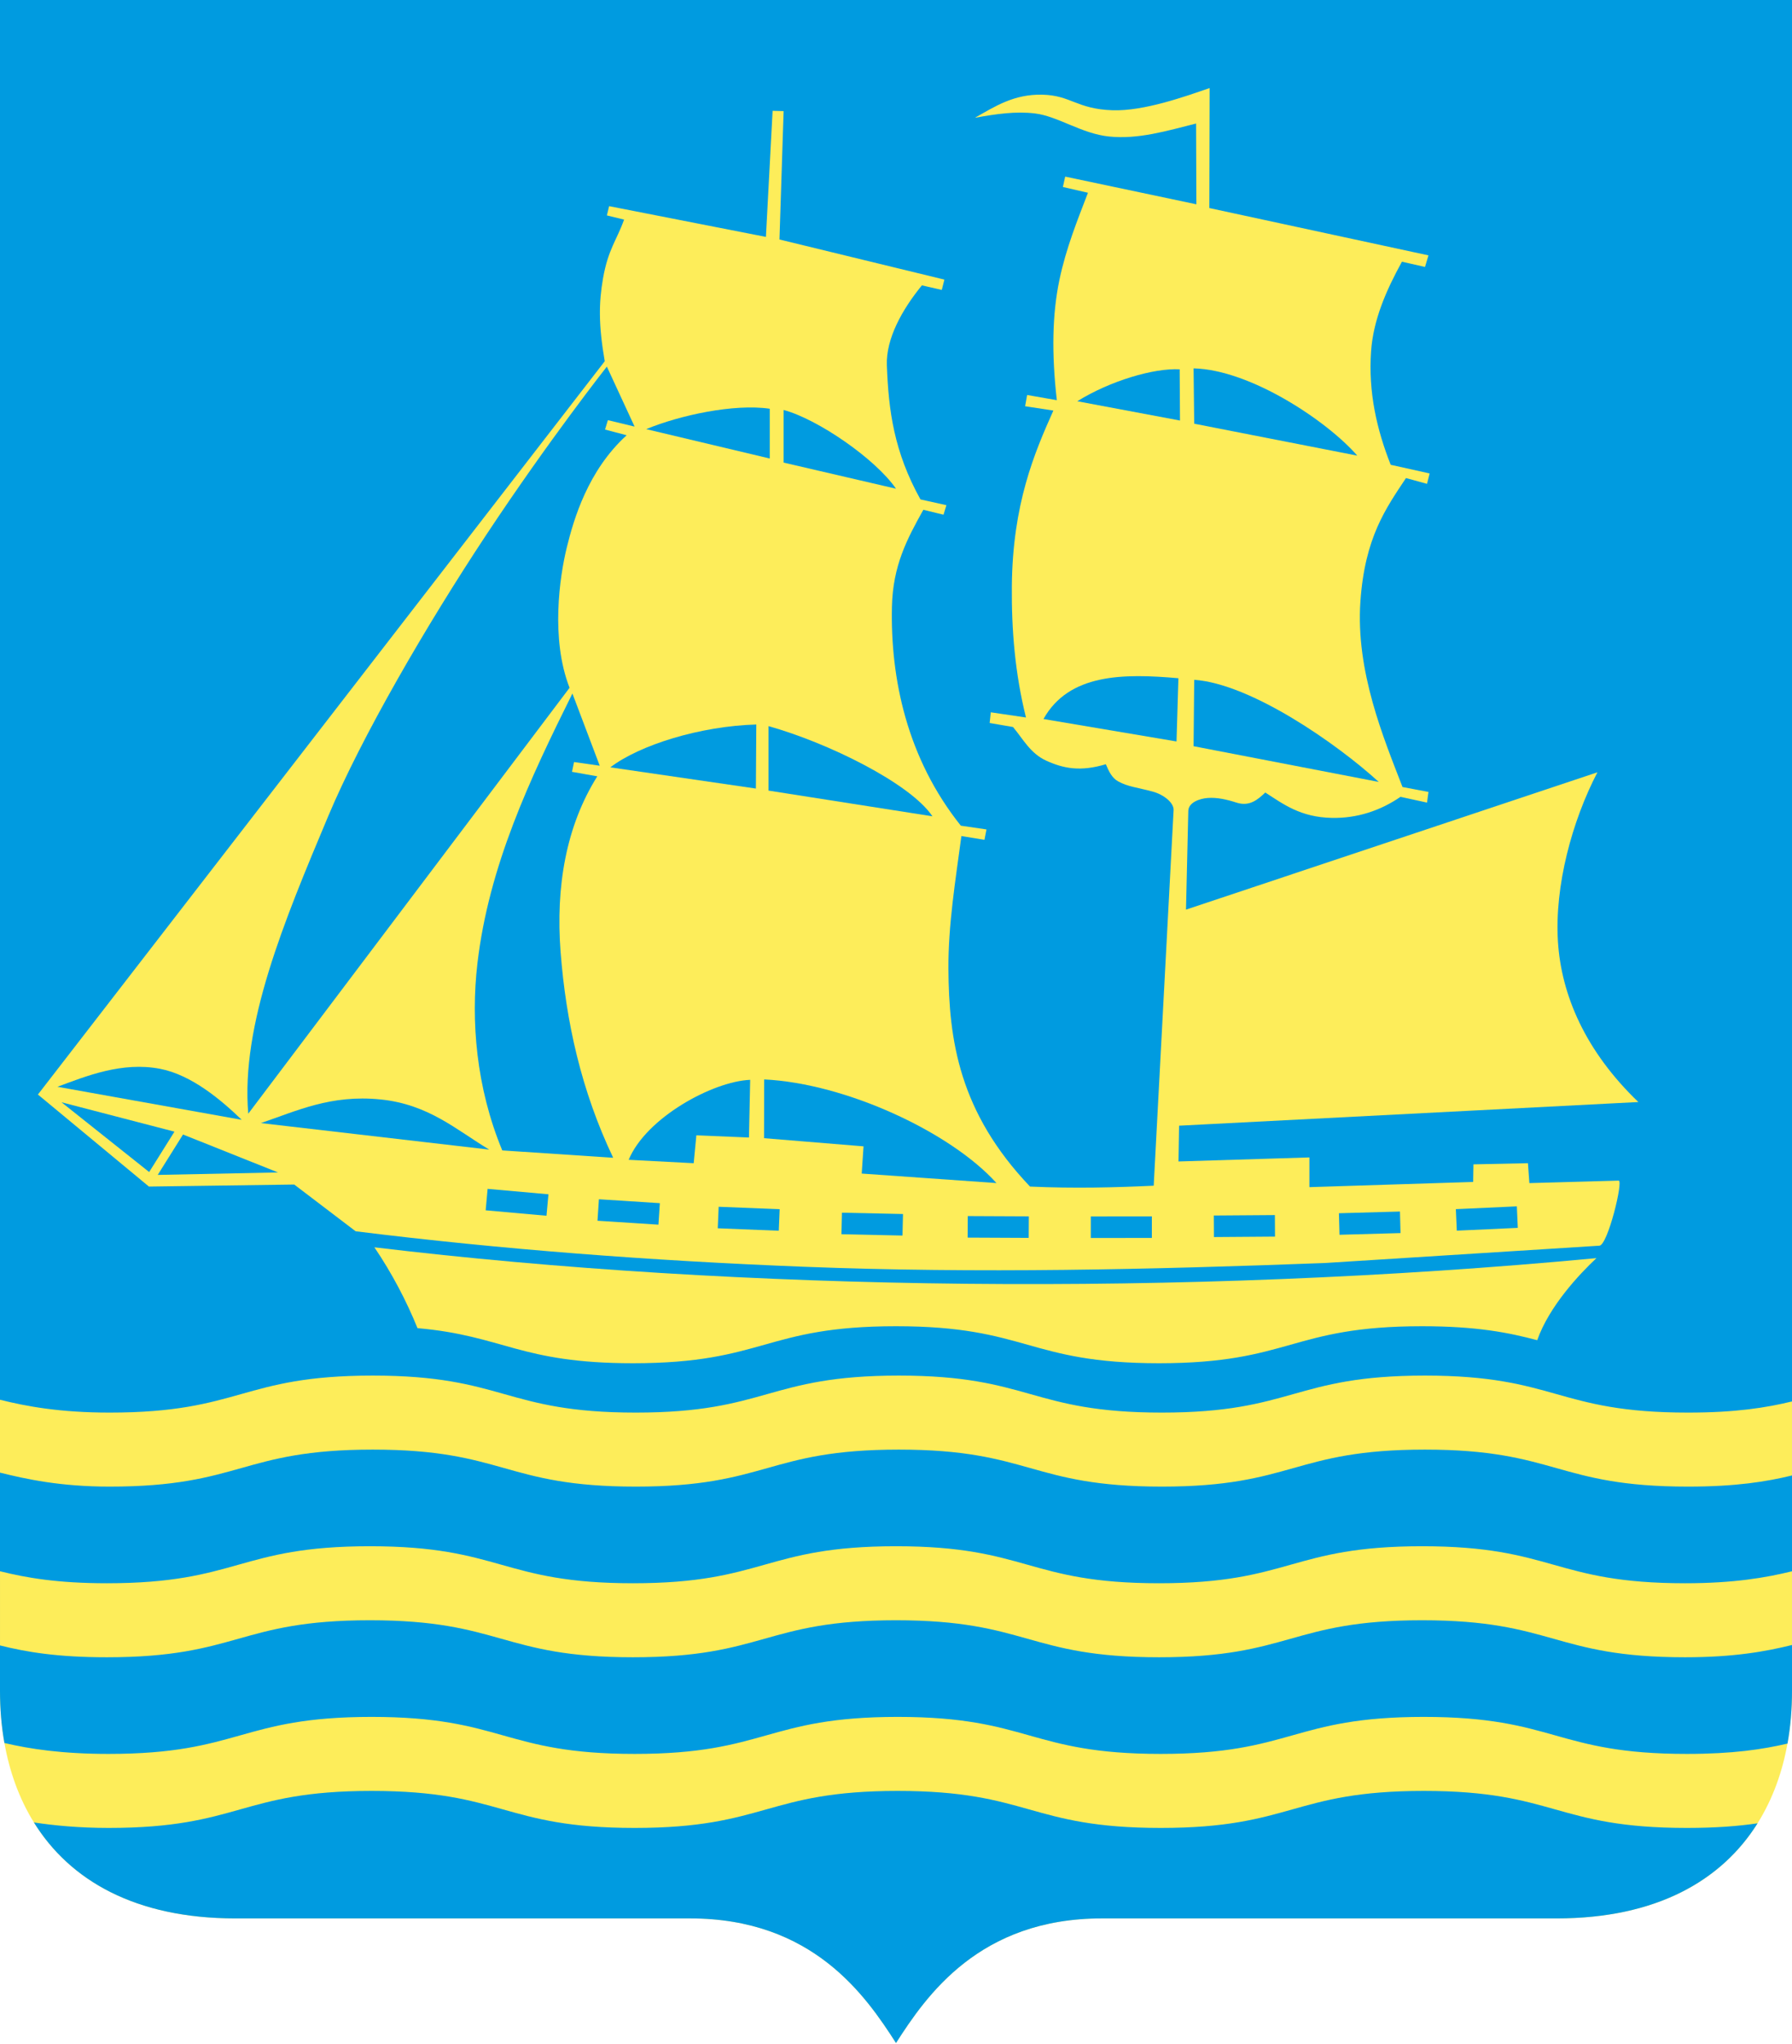 <svg width="400" height="456" viewBox="0 0 400 456" fill="none" xmlns="http://www.w3.org/2000/svg">
<g clip-path="url(#clip0)">
<path fill-rule="evenodd" clip-rule="evenodd" d="M245.969 427.982H347.473C384.087 427.982 400 405.15 400 377.274V0H200H0V377.274C0 405.15 15.913 427.982 52.526 427.982H154.031C181.389 427.982 193.217 445.203 200 455.78C206.783 445.203 218.611 427.982 245.969 427.982Z" fill="#FDED5A"/>
<path fill-rule="evenodd" clip-rule="evenodd" d="M347.473 427.982H245.969C218.611 427.982 206.783 445.203 200 455.78C193.217 445.203 181.389 427.982 154.031 427.982H52.526C30.216 427.982 15.592 419.504 7.571 406.574C11.903 407.233 17.567 407.798 24.229 407.798C38.908 407.798 46.248 405.734 53.587 403.67C60.926 401.605 68.266 399.541 82.945 399.541C97.624 399.541 104.963 401.605 112.303 403.67C119.642 405.734 126.981 407.798 141.66 407.798C156.339 407.798 163.679 405.734 171.018 403.67C178.358 401.605 185.697 399.541 200.376 399.541C215.055 399.541 222.394 401.605 229.734 403.67C237.073 405.734 244.413 407.798 259.092 407.798C273.77 407.798 281.11 405.734 288.449 403.67C295.789 401.605 303.128 399.541 317.807 399.541C332.486 399.541 339.825 401.605 347.165 403.67C354.504 405.734 361.844 407.798 376.523 407.798C383.005 407.798 388.056 407.395 392.308 406.768C384.261 419.589 369.672 427.982 347.473 427.982ZM398.991 388.978C393.408 390.283 386.745 391.284 376.523 391.284C361.844 391.284 354.504 389.22 347.165 387.156C339.825 385.092 332.486 383.027 317.807 383.027C303.128 383.027 295.789 385.092 288.449 387.156C281.11 389.22 273.77 391.284 259.092 391.284C244.413 391.284 237.073 389.22 229.734 387.156C222.394 385.092 215.055 383.027 200.376 383.027C185.697 383.027 178.358 385.092 171.018 387.156C163.679 389.22 156.339 391.284 141.66 391.284C126.981 391.284 119.642 389.22 112.303 387.156C104.963 385.092 97.624 383.027 82.945 383.027C68.266 383.027 60.926 385.092 53.587 387.156C46.248 389.22 38.908 391.284 24.229 391.284C13.887 391.284 6.622 390.178 0.986 388.849C0.324 385.128 0 381.252 0 377.274V328.531C5.854 329.986 13.46 331.651 24.479 331.651C39.158 331.651 46.498 329.587 53.837 327.523C61.176 325.459 68.516 323.395 83.195 323.395C97.874 323.395 105.213 325.459 112.553 327.523C119.892 329.587 127.232 331.651 141.91 331.651C156.589 331.651 163.929 329.587 171.268 327.523C178.608 325.459 185.947 323.395 200.626 323.395C215.305 323.395 222.644 325.459 229.984 327.523C237.323 329.587 244.663 331.651 259.342 331.651C274.021 331.651 281.36 329.587 288.699 327.523C296.039 325.459 303.378 323.395 318.057 323.395C332.736 323.395 340.076 325.459 347.415 327.523C354.754 329.587 362.094 331.651 376.773 331.651C387.463 331.651 394.26 330.557 400 329.164V350.54C394.195 351.966 386.995 353.211 376.148 353.211C361.469 353.211 354.129 351.147 346.79 349.082C339.45 347.018 332.111 344.954 317.432 344.954C302.753 344.954 295.414 347.018 288.074 349.082C280.735 351.147 273.395 353.211 258.716 353.211C244.037 353.211 236.698 351.147 229.359 349.082C222.019 347.018 214.68 344.954 200.001 344.954C185.322 344.954 177.982 347.018 170.643 349.082C163.304 351.147 155.964 353.211 141.285 353.211C126.606 353.211 119.267 351.147 111.927 349.082C104.588 347.018 97.249 344.954 82.57 344.954C67.891 344.954 60.551 347.018 53.212 349.082C45.872 351.147 38.533 353.211 23.854 353.211C12.832 353.211 5.853 351.988 0.001 350.534V367.083C5.874 368.548 12.773 369.725 23.854 369.725C38.533 369.725 45.872 367.66 53.212 365.596C60.551 363.532 67.891 361.468 82.57 361.468C97.249 361.468 104.588 363.532 111.927 365.596C119.267 367.66 126.606 369.725 141.285 369.725C155.964 369.725 163.304 367.66 170.643 365.596C177.982 363.532 185.322 361.468 200.001 361.468C214.68 361.468 222.019 363.532 229.359 365.596C236.698 367.66 244.037 369.725 258.716 369.725C273.395 369.725 280.735 367.66 288.074 365.596C295.414 363.532 302.753 361.468 317.432 361.468C332.111 361.468 339.45 363.532 346.79 365.596C354.129 367.66 361.469 369.725 376.148 369.725C387.054 369.725 394.178 368.423 400 366.986V377.274C400 381.298 399.668 385.217 398.991 388.978ZM400 312.651C394.26 314.043 387.463 315.138 376.773 315.138C362.094 315.138 354.754 313.073 347.415 311.009C340.076 308.945 332.736 306.881 318.057 306.881C303.378 306.881 296.039 308.945 288.699 311.009C281.36 313.073 274.021 315.138 259.342 315.138C244.663 315.138 237.323 313.073 229.984 311.009C222.644 308.945 215.305 306.881 200.626 306.881C185.947 306.881 178.608 308.945 171.268 311.009C163.929 313.073 156.589 315.138 141.91 315.138C127.232 315.138 119.892 313.073 112.553 311.009C105.213 308.945 97.874 306.881 83.195 306.881C68.516 306.881 61.176 308.945 53.837 311.009C46.498 313.073 39.158 315.138 24.479 315.138C13.358 315.138 5.889 313.746 0 312.274V0H200H400V312.651Z" fill="#009BE0"/>
<path fill-rule="evenodd" clip-rule="evenodd" d="M200.001 295.872C229.359 295.872 229.359 304.128 258.716 304.128C288.074 304.128 288.074 295.872 317.432 295.872C329.692 295.872 336.832 297.312 343.128 298.989C345.8 291.42 352.483 284.302 356.351 280.678C263.681 289.385 164.974 288.043 83.571 278.266C87.463 284.006 90.761 290.283 93.189 296.299C112.485 297.991 115.974 304.128 141.285 304.128C170.643 304.128 170.643 295.872 200.001 295.872Z" fill="#FDED5A"/>
<path fill-rule="evenodd" clip-rule="evenodd" d="M357.005 277.905L295.75 281.767C256.986 283.231 218.211 284.115 179.458 282.604C145.374 281.274 111.748 278.718 79.384 274.688L65.676 264.262L33.24 264.712L8.463 244.183L134.988 80.588C133.558 72.371 133.675 67.439 134.602 62.114C135.741 55.571 137.734 53.471 139.3 48.989L135.465 48.062L135.964 45.991L170.963 52.851L172.457 24.727L174.915 24.791L173.988 53.43L210.8 62.376L210.221 64.677L205.78 63.663C201.409 69.003 197.738 75.543 197.96 81.494C198.337 91.599 199.537 100.754 205.458 111.415L211.25 112.702L210.607 114.826L206.102 113.732C202.482 120.22 199.287 126.178 199.091 135.407C198.75 151.394 202.429 169.127 214.468 184.202L220.196 185.039L219.745 187.356L214.597 186.519C213.27 196.447 211.642 206.426 211.701 216.123C211.798 232.037 214.07 248.085 229.914 264.712C239.94 265.163 248.856 264.919 257.523 264.519L261.963 180.727C262.048 179.121 259.807 177.284 257.33 176.608C253.751 175.632 251.815 175.552 249.542 174.292C248.187 173.54 247.483 172.027 246.839 170.494C241.125 172.212 237.37 171.432 233.582 169.722C229.979 168.096 228.367 164.866 226.117 162.192L220.904 161.291L221.161 158.91L229.013 160.069C226.573 150.308 225.773 140.547 225.859 130.787C226.022 112.469 230.869 101.099 235.127 91.593L228.82 90.628L229.27 88.118L235.899 89.277C234.714 78.861 234.876 70.07 236.478 62.44C237.961 55.379 240.476 49.171 242.849 43.004L237.25 41.717L237.765 39.4L267.047 45.578L266.983 27.559C260.376 29.216 254.073 31.126 247.547 30.455C241.42 29.824 236.121 25.918 231.008 25.306C226.699 24.791 222.472 25.409 217.622 26.271C222.079 23.76 226.304 20.971 232.681 21.123C239.061 21.275 240.331 24.323 248.32 24.598C255.338 24.84 264.645 21.488 270.008 19.643L269.943 46.415L318.854 56.97L318.082 59.555L312.934 58.385C309.389 64.815 306.54 71.382 306.048 78.336C305.397 87.526 307.329 95.864 310.424 103.692L319.112 105.623L318.533 107.94L313.835 106.653C309.367 113.387 304.664 119.875 303.666 134.133C302.571 149.79 308.871 164.735 313.062 175.579L318.854 176.673L318.533 179.054L312.612 177.767C308.13 180.847 302.979 182.575 297.295 182.465C290.282 182.329 286.43 179.378 282.429 176.801C280.701 178.448 278.884 179.984 275.993 179.054C273.848 178.364 271.703 177.863 269.557 178.024C267.801 178.156 265.29 179 265.245 180.92L264.731 202.93L356.567 172.296C350.876 183.235 346.99 197.664 347.751 210.009C348.488 221.979 353.878 234.51 365.706 245.856L263.186 251.133L263.057 259.113L292.275 258.212V264.841L328.83 263.683L328.894 259.757L341.057 259.5L341.379 263.94L361.311 263.385C362.387 263.356 358.887 277.787 357.005 277.905Z" fill="#FDED5A"/>
<path fill-rule="evenodd" clip-rule="evenodd" d="M13.729 245.91L33.297 261.474L38.94 252.463L13.729 245.91Z" fill="#009BE0"/>
<path fill-rule="evenodd" clip-rule="evenodd" d="M35.209 262.111L40.851 253.101L62.058 261.565L35.209 262.111Z" fill="#009BE0"/>
<path fill-rule="evenodd" clip-rule="evenodd" d="M12.819 242.452L53.957 249.824C49.458 245.48 42.803 239.809 35.755 238.448C27.223 236.8 19.272 240.065 12.819 242.452Z" fill="#009BE0"/>
<path fill-rule="evenodd" clip-rule="evenodd" d="M58.235 250.552L109.203 256.468C101.866 252.075 95.692 246.358 84.902 245.274C73.862 244.164 66.281 247.821 58.235 250.552Z" fill="#009BE0"/>
<path fill-rule="evenodd" clip-rule="evenodd" d="M55.414 248.459L127.133 153.44C122.866 142.516 124.934 128.615 126.495 122.223C128.058 115.824 131.236 104.954 139.875 97.103L135.051 95.829L135.688 93.735L141.649 95.169L135.46 81.79C135.46 81.79 122.634 98.048 108.622 119.195C95.162 139.508 80.675 164.454 73.252 182.11C63.344 205.677 53.745 228.627 55.414 248.459Z" fill="#009BE0"/>
<path fill-rule="evenodd" clip-rule="evenodd" d="M136.871 258.289L112.115 256.65C106.277 242.602 105.077 227.727 106.563 214.966C109.102 193.173 118.281 173.812 127.77 154.715L133.868 170.824L128.134 170.005L127.679 172.19L133.321 173.191C126.331 184.312 124.022 197.854 125.13 212.327C126.33 227.993 129.776 243.402 136.871 258.289Z" fill="#009BE0"/>
<path fill-rule="evenodd" clip-rule="evenodd" d="M140.33 258.744L154.842 259.504L155.438 253.283L167.179 253.77L167.452 240.905C159.171 241.228 144.245 249.305 140.33 258.744Z" fill="#009BE0"/>
<path fill-rule="evenodd" clip-rule="evenodd" d="M170.573 240.814L170.546 253.92L192.754 255.74L192.348 261.812L222.424 263.931C212.206 252.602 188.862 241.692 170.573 240.814H170.573Z" fill="#009BE0"/>
<path fill-rule="evenodd" clip-rule="evenodd" d="M208.135 182.11L171.547 176.376V161.996C184.665 165.666 203.119 174.679 208.135 182.11Z" fill="#009BE0"/>
<path fill-rule="evenodd" clip-rule="evenodd" d="M168.726 175.921L168.817 161.632C156.305 161.983 142.776 166.194 136.234 171.188L168.726 175.921Z" fill="#009BE0"/>
<path fill-rule="evenodd" clip-rule="evenodd" d="M144.243 95.738L171.82 102.291V91.187C163.859 90.017 151.7 92.646 144.243 95.738Z" fill="#009BE0"/>
<path fill-rule="evenodd" clip-rule="evenodd" d="M200.001 109.026L174.915 103.201V91.46C182.533 93.51 195.396 102.359 200.001 109.026Z" fill="#009BE0"/>
<path fill-rule="evenodd" clip-rule="evenodd" d="M263.32 82.392C257.563 82.08 247.776 84.966 240.466 89.516L263.391 93.819L263.32 82.392Z" fill="#009BE0"/>
<path fill-rule="evenodd" clip-rule="evenodd" d="M266.424 82.18L266.565 94.524L302.963 101.649C296.337 94.011 279.168 82.479 266.424 82.18Z" fill="#009BE0"/>
<path fill-rule="evenodd" clip-rule="evenodd" d="M232.918 160.407L262.615 165.415L263.038 151.308C250.705 150.218 238.599 150.265 232.918 160.407Z" fill="#009BE0"/>
<path fill-rule="evenodd" clip-rule="evenodd" d="M266.565 151.66L266.424 166.473L307.76 174.444C298.466 165.949 279.241 152.541 266.565 151.66Z" fill="#009BE0"/>
<path d="M338.582 269.129L324.967 269.752L325.178 274.552L338.794 273.929L338.582 269.129Z" fill="#009BE0"/>
<path d="M312.492 270.285L298.868 270.665L298.994 275.468L312.618 275.089L312.492 270.285Z" fill="#009BE0"/>
<path d="M284.573 271.074L270.943 271.172L270.97 275.977L284.6 275.878L284.573 271.074Z" fill="#009BE0"/>
<path d="M257.115 271.365L243.485 271.38L243.482 276.184L257.112 276.17L257.115 271.365Z" fill="#009BE0"/>
<path d="M229.651 271.359L216.021 271.295L215.991 276.1L229.621 276.163L229.651 271.359Z" fill="#009BE0"/>
<path d="M201.561 270.839L187.935 270.543L187.823 275.346L201.449 275.642L201.561 270.839Z" fill="#009BE0"/>
<path d="M174.033 269.766L160.414 269.222L160.214 274.023L173.833 274.567L174.033 269.766Z" fill="#009BE0"/>
<path d="M147.287 268.417L133.686 267.545L133.37 272.339L146.972 273.212L147.287 268.417Z" fill="#009BE0"/>
<path d="M122.419 266.438L108.844 265.227L108.409 270.012L121.985 271.223L122.419 266.438Z" fill="#009BE0"/>
</g>
<defs>
<clipPath id="clip0">
<rect width="400" height="455.78" fill="white"/>
</clipPath>
</defs>
</svg>
